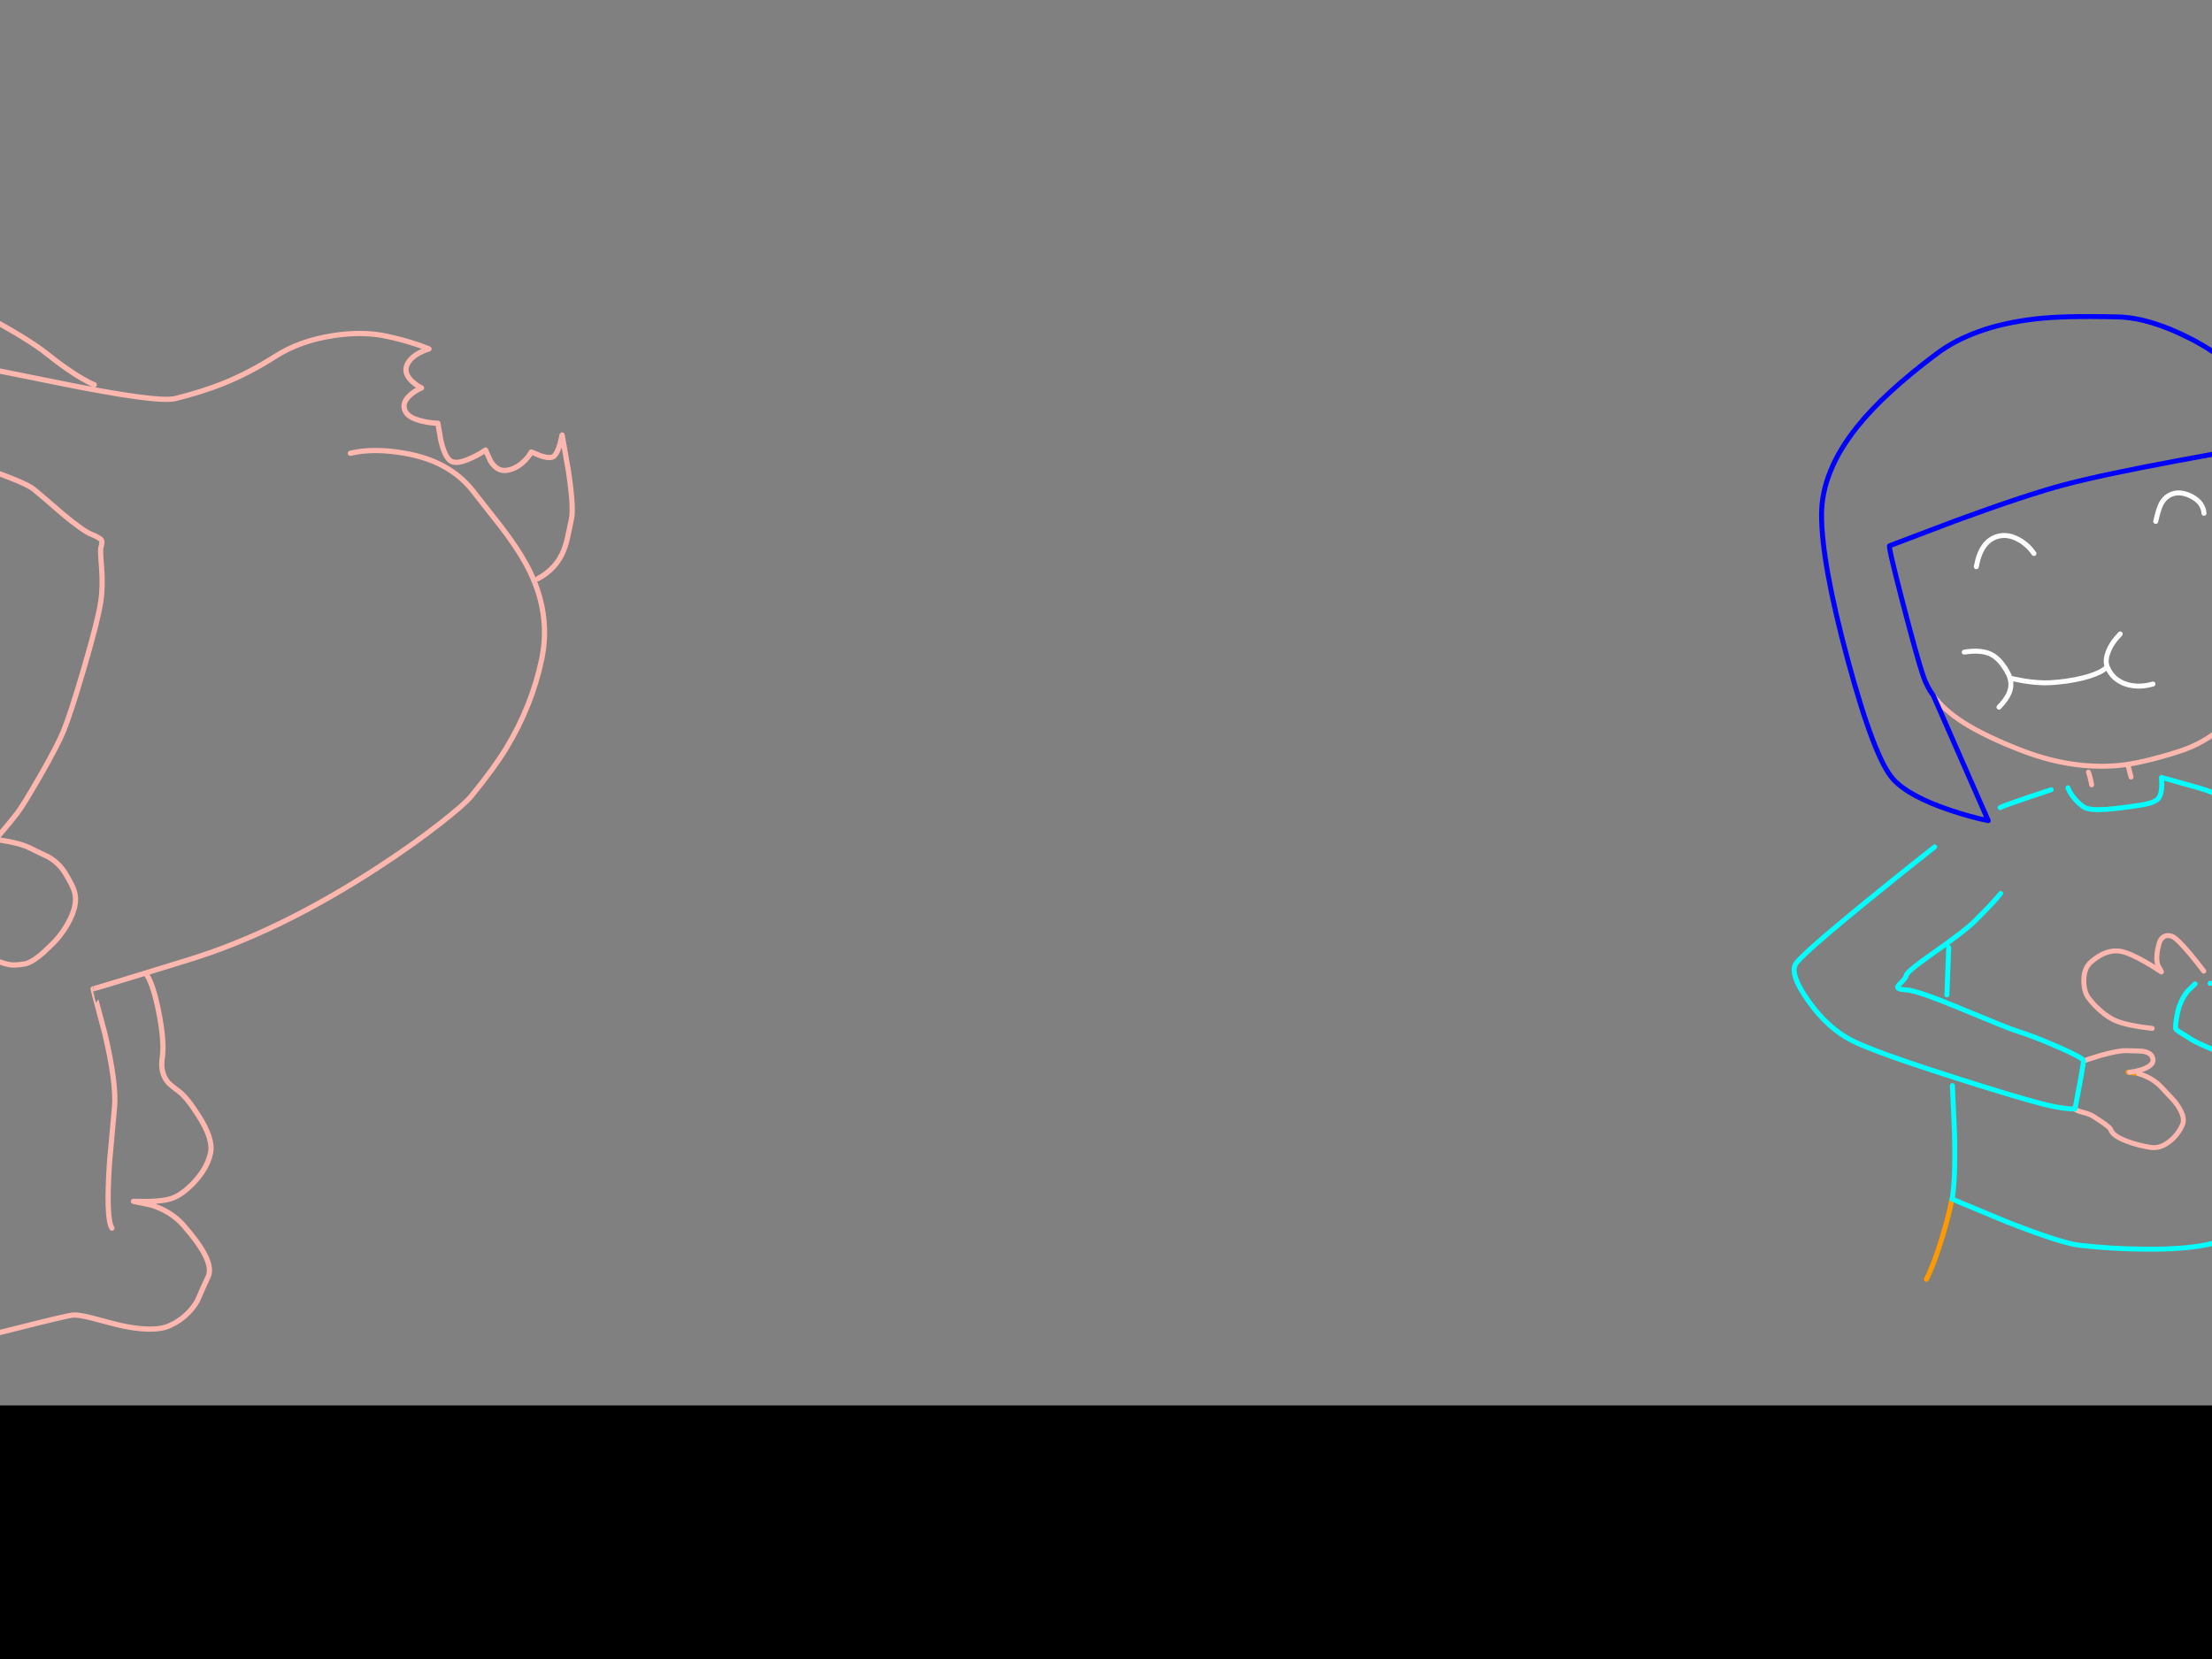 <?xml version="1.0" encoding="utf-8"?>
<svg id="EdithAnim06" image-rendering="inherit" baseProfile="basic" version="1.1" x="0px" y="0px" width="800" height="600" xmlns="http://www.w3.org/2000/svg" xmlns:xlink="http://www.w3.org/1999/xlink">
  <rect width="100%" height="100%" fill="#808080" stroke="none"/>
  <g id="Jean-Renof6r1" overflow="visible">
    <g id="Bec-nom-Jean">
      <path id="Layer3_0_1_STROKES" stroke="#F90" stroke-width="1.793" stroke-linejoin="round" stroke-linecap="round" fill="none" d="M750.388,401.058 Q750.256,400.876 750.125,400.694 M705.983,433.655 Q704.404,441.428 701.608,450.089 698.893,458.494 696.691,462.692 M773.395,388.274 Q771.119,387.893 770.21,387.797 769.87,387.832 769.656,387.765" test="Bec nom Jean"/>
      <path id="Layer3_0_2_STROKES" stroke="#FFF" stroke-width="1.793" stroke-linejoin="round" stroke-linecap="round" fill="none" d="M779.66,188.565 Q780.57,184.293 781.553,182.345 782.961,179.638 785.565,178.666 788.691,177.527 792.616,179.55 796.813,181.751 797.102,185.645 M766.822,229.27 Q763.735,232.393 762.453,235.75 761.229,238.941 762.111,241.138 762.125,241.19 762.148,241.244 764.111,245.942 769.119,247.504 773.583,248.85 778.645,247.376 M710.385,235.853 Q716.618,234.838 720.214,236.711 723.135,238.186 725.687,242.504 726.581,244.004 726.932,245.288 L731.757,246.229 Q737.347,247.128 741.356,246.922 747.518,246.59 753.108,245.234 758.124,244.005 760.687,242.314 761.533,241.747 762.111,241.138 M714.762,204.954 Q716.384,195.691 722.505,193.984 726.101,192.993 729.957,195.087 733.338,196.894 735.6,200.182 M726.932,245.288 Q727.432,247.018 727.182,248.7 727.028,249.678 726.624,250.64 725.676,252.927 722.966,255.745" test="Bec nom Jean"/>
      <path id="Layer3_0_3_STROKES" stroke="#FEB7AE" stroke-width="1.793" stroke-linejoin="round" stroke-linecap="round" fill="none" d="M814.125,169.915 Q816.804,179.392 818.658,188.659 824.119,216.114 820.304,232.614 820.099,233.504 819.736,234.738 814.562,252.38 804.89,261.855 798.002,268.583 787.982,271.798 774.48,276.087 766.115,276.859 749.311,278.333 731.64,271.6 718.082,266.432 709.826,261.133 702.875,256.617 699.232,251.582 M755.313,279.266 Q756.063,281.379 756.466,283.853 M797.024,351.216 Q794.797,348.268 792.241,345.169 787.103,339.058 785.335,338.553 783.481,338.022 782.238,338.996 781.358,339.708 781.011,340.821 780.237,343.303 780.067,345.505 779.865,348.259 780.7,349.647 781.945,351.679 781.672,351.5 779.272,349.859 776.246,348.117 770.195,344.633 766.95,344.043 761.742,343.123 756.262,347.895 753.626,350.172 753.642,354.639 753.647,358.538 755.279,360.832 756.984,363.196 759.639,365.526 762.884,368.37 765.84,369.433 770.353,371.076 778.353,371.927 M753.51,383.669 L759.401,381.796 Q765.889,379.968 768.796,379.983 774.172,380.063 775.239,380.255 778.27,380.778 778.64,383.053 778.994,385.23 775.066,386.682 773.066,387.373 770.21,387.797 M773.395,388.274 Q778.686,389.831 781.962,393.482 L786.466,398.316 Q790.697,403.721 789.311,406.811 787.542,410.674 784.425,412.989 781.112,415.478 777.841,414.975 773.318,414.268 769.319,412.786 764.105,410.831 763.395,408.59 763.184,407.914 761.228,406.505 760.235,405.773 757.105,403.763 755.697,402.855 753.162,402.252 750.982,401.712 750.388,401.058 M770.733,281.023 L769.661,276.932" test="Bec nom Jean"/>
      <path id="Layer3_0_4_STROKES" stroke="#00F" stroke-width="1.793" stroke-linejoin="round" stroke-linecap="round" fill="none" d="M822.02,239.912 L828.241,269.655 847.858,259.008 Q846.727,254.804 845.456,246.987 842.898,231.396 842.298,213.597 841.654,195.033 832.354,173.957 827.845,163.722 815.555,142.746 808.573,130.8 791.917,122.317 777.323,114.9 766.044,114.623 746.239,114.128 736.138,115.345 713.726,117.935 700.351,127.993 681.538,142.085 671.79,154.214 658.886,170.289 658.793,185.946 658.703,203.248 668.313,238.839 677.952,274.485 684.76,281.869 690.482,288.068 705.368,293.04 712.805,295.548 719.083,296.801 L699.232,251.582 Q696.887,248.409 695.519,244.366 693.429,238.266 688.112,217.822 682.763,197.18 683.405,197.38 L706.786,188.518 Q732.877,178.95 746.646,175.308 760.415,171.666 787.487,166.632 801.008,164.086 811.807,162.289 L814.125,169.915" test="Bec nom Jean"/>
      <path id="Layer3_0_5_STROKES" stroke="#0FF" stroke-width="1.793" stroke-linejoin="round" stroke-linecap="round" fill="none" d="M793.895,355.829 L791.208,358.419 Q788.356,361.991 787.441,366.731 786.516,371.656 786.952,372.214 787.418,372.829 791.003,374.887 794.289,377.602 809.638,383.048 823.974,388.13 831.519,389.685 839.763,391.411 848.106,392.369 858.211,393.549 861.369,392.608 864.626,391.652 872.213,385.095 879.41,378.886 880.764,376.35 882.052,374.028 881.947,367.89 881.85,361.426 880.191,354.098 878.7,347.434 870.799,337.08 864.922,329.423 858.751,323.459 853.723,318.65 842.678,309.945 830.624,300.409 826.777,298.739 820.221,296.271 816.478,294.869 809.622,292.308 806.473,290.058 803.064,287.586 798.281,285.906 796.253,285.179 789.282,283.287 L781.726,281.165 781.837,283.97 Q781.713,287.078 780.874,288.413 779.952,289.863 776.89,290.646 775.253,291.075 770.445,291.735 764.604,292.543 761.346,292.748 755.511,293.088 753.715,291.918 751.733,290.595 750.135,288.641 748.596,286.799 747.908,284.94 M704.785,342.64 L704.125,359.811 M750.388,401.058 Q750.401,401.015 750.444,401.028 753.538,385.086 753.51,383.669 753.504,382.634 744.494,378.696 735.741,374.839 728.765,372.663 726.282,371.888 708.241,364.382 693.231,358.151 689.2,357.974 685.17,357.797 686.741,356.22 689.455,353.544 689.385,352.865 689.304,351.619 698.985,344.823 710.751,336.611 714.381,332.953 721.893,325.434 723.55,323.133 M741.824,285.626 Q737.794,286.952 733.44,288.412 724.776,291.345 723.373,292.081 M699.684,306.296 Q687.728,315.716 675.444,325.739 650.875,345.785 649.318,348.821 647.365,352.673 654.099,362.1 661.082,371.934 669.846,376.358 677.794,380.387 705.762,389.345 729.248,396.859 738.782,399.269 743.955,400.601 747.705,400.925 749.566,401.13 750.388,401.058 M706.108,392.6 L706.855,409.177 Q707.301,427.021 705.983,433.655 L724.896,441.526 Q745.174,449.542 751.968,450.346 763.111,451.661 775.379,451.778 791.761,451.956 800.633,449.558 807.292,447.784 817.288,445.548 824.26,443.824 825.65,441.628 827.467,438.813 829.005,433.282 830.702,427.236 831.135,421.031 831.525,415.564 831.837,403.122 L832.055,391.731 M830.533,345.419 L832.813,356.932 M811.195,322.95 L830.372,339.31 Q849.558,356.096 849.783,358.233 850.482,365.026 847.514,365.509 846.326,365.702 837.071,362.252 827.229,358.571 824.402,358.3 821.446,357.989 816.276,356.799 810.592,355.448 808.203,355.126 805.047,354.705 802.348,355.225 799.706,355.716 799.351,355.652" test="Bec nom Jean"/>
    </g>
    <g id="Jean-Reno-body">
      <path id="Layer2_0_1_STROKES" stroke="#FEB7AE" stroke-width="1.89" stroke-linejoin="round" stroke-linecap="round" fill="none" d="M-126.556,110.117 Q-120.413,116.26 -82.093,122.402 -56.342,126.56 -29.173,129.017 -21.897,129.679 20.676,138.373 57.011,145.744 63.437,144.137 73.218,141.68 80.683,138.703 90.18,134.876 99.347,129.017 108.466,123.158 120.657,121.363 130.863,119.803 139.084,121.457 144.99,122.638 150.66,124.528 153.495,125.473 155.149,126.182 153.495,126.655 151.605,127.647 147.92,129.679 147.022,132.466 146.124,135.254 149.196,138.089 150.755,139.459 152.456,140.31 150.566,141.066 148.865,142.436 145.416,145.177 146.313,148.106 147.211,151.083 152.881,152.359 155.716,153.02 158.362,153.067 L159.402,159.115 Q160.866,165.447 163.087,166.77 165.308,168.093 170.694,165.541 173.388,164.313 175.608,162.754 L177.404,166.77 Q179.861,170.692 183.404,170.077 186.948,169.51 189.925,166.439 191.39,164.88 192.146,163.462 L195.595,164.88 Q199.281,166.061 200.462,164.88 201.643,163.699 202.588,160.391 L203.297,157.32 205.565,170.266 Q207.644,184.063 206.604,188.032 206.51,188.363 205.518,193.23 204.809,196.679 203.911,198.947 201.265,205.704 194.508,209.295 M126.704,163.935 Q134.926,161.95 146.171,163.888 162.567,166.675 171.12,177.637 174.427,181.89 181.326,190.631 187.232,198.333 190.539,204.523 199.47,221.249 195.926,238.354 192.429,255.175 183.074,270.625 178.774,277.713 170.411,287.966 168.048,290.848 159.26,297.747 148.818,305.921 136.107,314.143 100.622,337.153 68.351,347.076 L52.617,351.919 Q55.256,355.22 57.389,365.881 59.562,376.749 58.665,382.75 57.908,387.853 60.602,391.255 61.31,392.2 64.807,394.798 67.595,396.877 71.8,403.492 77.234,411.997 76.147,417.006 75.013,422.44 70.099,427.684 65.658,432.362 61.736,433.543 58.806,434.441 53.231,434.536 L48.27,434.488 54.695,435.811 Q61.925,438.126 66.225,442.993 71.8,449.325 74.068,453.766 76.714,458.869 75.202,461.893 74.163,464.02 71.375,470.446 67.926,476.399 61.5,479.376 55.499,482.164 42.411,479.092 35.843,477.344 33.055,476.635 28.33,475.454 26.535,475.596 24.172,475.785 5.603,480.51 -13.203,485.329 -19.77,485.991 -26.669,486.7 -34.938,483.203 -38.812,481.408 -40.371,480.793 -42.923,479.707 -44.104,479.848 -47.884,480.037 -49.821,480.274 -53.176,480.746 -55.681,482.683 -58.515,484.857 -62.39,483.912 -66.075,483.014 -67.02,480.557 -68.107,477.769 -68.013,476.116 -67.871,473.8 -65.603,472.052 -63.524,470.446 -60.216,469.879 -58.563,469.642 -57.334,469.69 -58.232,468.65 -58.846,467.28 -60.075,464.539 -58.752,463.075 -57.287,461.468 -53.46,460.665 -50.247,460.003 -47.648,460.24 -46.514,460.334 -49.065,458.539 -52.231,456.318 -51.192,455.278 -49.963,454.05 -46.797,454.144 -45.333,454.192 -41.742,454.806 -40.513,454.995 -38.529,456.412 -37.111,457.452 -36.072,456.932 -32.764,455.278 -28.323,453.199 -21.519,450.034 -18.825,449.136 -14.573,447.718 -10.32,446.773 M-114.554,111.204 Q-110.396,109.219 -95.512,100.336 -81.526,92.446 -76.518,92.304 -63.524,91.926 -59.508,92.304 -46.703,93.485 -34.89,99.391 -9.564,112.054 -5.926,113.944 10.281,122.544 17.321,128.214 24.125,133.695 29.795,136.955 32.63,138.609 34.095,139.129 M-137.234,175.228 Q-137.234,171.164 -136.242,166.156 -134.21,156.091 -129.201,151.366 -118.665,141.444 -105.104,143.57 -99.906,144.373 -89.748,150.61 -80.392,156.328 -77.935,159.399 -75.998,161.809 -71.178,162.706 -67.493,163.415 -62.579,163.179 -59.933,163.084 -45.994,162.092 -32.575,161.336 -28.748,162.234 -22.417,163.699 -7.769,168.66 9.005,174.377 12.123,176.881 14.486,178.771 22.518,185.764 30.031,192.001 32.913,193.183 36.221,194.506 36.741,195.403 37.071,196.018 36.457,198.191 36.221,199.042 36.741,205.326 37.26,212.177 36.457,217.564 35.465,224.226 30.362,241.661 25.542,258.104 22.991,264.341 20.912,269.491 14.344,280.926 8.343,291.368 6.217,294.109 4.752,296.046 1.445,299.968 L-1.579,303.559 2.957,304.315 Q8.06,305.307 10.706,306.63 12.832,307.717 17.463,309.89 21.337,312.158 23.463,315.607 26.251,320.143 26.913,322.411 27.763,325.388 26.771,328.837 25.779,332.239 23.416,335.878 21.479,338.854 19.211,341.122 16.139,344.194 14.25,345.706 10.895,348.399 8.58,348.682 5.508,349.108 4.091,348.966 1.917,348.73 -1.815,347.265 -4.839,346.084 -6.966,343.627 -9.942,340.225 -11.974,338.76 -14.809,336.681 -16.274,333.751 -18.117,329.971 -20.007,327.892 -23.125,324.443 -25.157,323.215 -26.622,322.364 -29.457,321.75 -31.725,321.277 -32.103,321.372 -33.473,321.986 -35.835,322.931 -40.088,325.105 -41.694,325.719 -44.293,326.664 -45.758,324.585 -48.073,321.372 -48.451,320.285 -49.207,318.159 -48.121,315.135 -46.797,311.544 -46.278,310.835 -45.474,309.843 -42.451,308.52 -37.914,306.488 -31.819,308.52 -31.158,308.756 -31.819,305.307 -33.52,296.046 -33.567,295.81 -36.213,279.083 -33.709,265.759 -31.394,253.615 -25.251,235.046 -20.29,220.068 -20.715,218.509 -21.235,216.571 -35.079,217.138 -50.483,217.8 -52.845,216.855 -55.491,215.815 -70.328,211.799 -84.172,208.019 -85.023,207.405 M-157.788,185.67 Q-144.558,198.002 -137.139,203.247 -117.389,217.28 -93.291,224.179 -69.666,230.983 -47.412,238.306 -36.308,241.945 -29.929,244.26 M-.918,441.576 Q-1.91,437.418 -19.818,405.099 -38.056,372.118 -39.427,367.866 -42.167,359.266 -44.293,349.108 -46.892,336.728 -45.805,334.035 -44.718,331.436 -41.742,328.743 -39.804,326.947 -37.537,325.53 M-10.604,436.851 Q-11.88,437.796 -13.864,438.694 -17.739,440.536 -20,440.395 -24.354,440.253 -30.543,437.796 -35.032,436 -37.773,434.488 -38.765,433.921 -39.521,431.795 -40.183,430 -41.317,430 -42.451,430 -44.907,432.126 -47.695,434.536 -48.877,434.961 -50.672,435.622 -54.263,434.677 -57.429,433.827 -59.271,432.598 -60.736,431.653 -61.114,429.48 -61.35,427.968 -61.162,424.802 -61.02,422.487 -59.697,421.117 -59.649,421.022 -56.673,418.66 -55.208,417.478 -53.649,417.006 -52.893,416.77 -52.42,416.77 M-44.151,417.242 Q-44.341,416.439 -44.104,415.399 -43.726,413.32 -41.789,412.281 -39.852,411.241 -36.544,411.572 -34.701,411.761 -31.63,412.281 -30.26,412.423 -27.708,413.557 -25.299,414.643 -24.543,414.643 M-10.32,454.097 Q-17.455,457.83 -25.251,461.61 -40.749,469.264 -43.868,469.69 -46.987,470.115 -50.341,469.973 L-53.082,469.69 M52.617,351.919 L52.569,351.943 Q34.095,357.613 33.669,357.613 33.575,357.613 37.922,373.819 42.174,391.869 41.418,400.468 L39.623,420.219 Q38.253,440.631 40.473,444.175" test="Jean Reno body"/>
    </g>
    <g id="BlackMaskRect">
      <path fill="#000" stroke="none" d="M823.45,613.6 L823.45,508.3 -23.6,508.3 -23.6,613.6 823.45,613.6Z" test="BlackMaskRect"/>
    </g>
  </g>
</svg>
